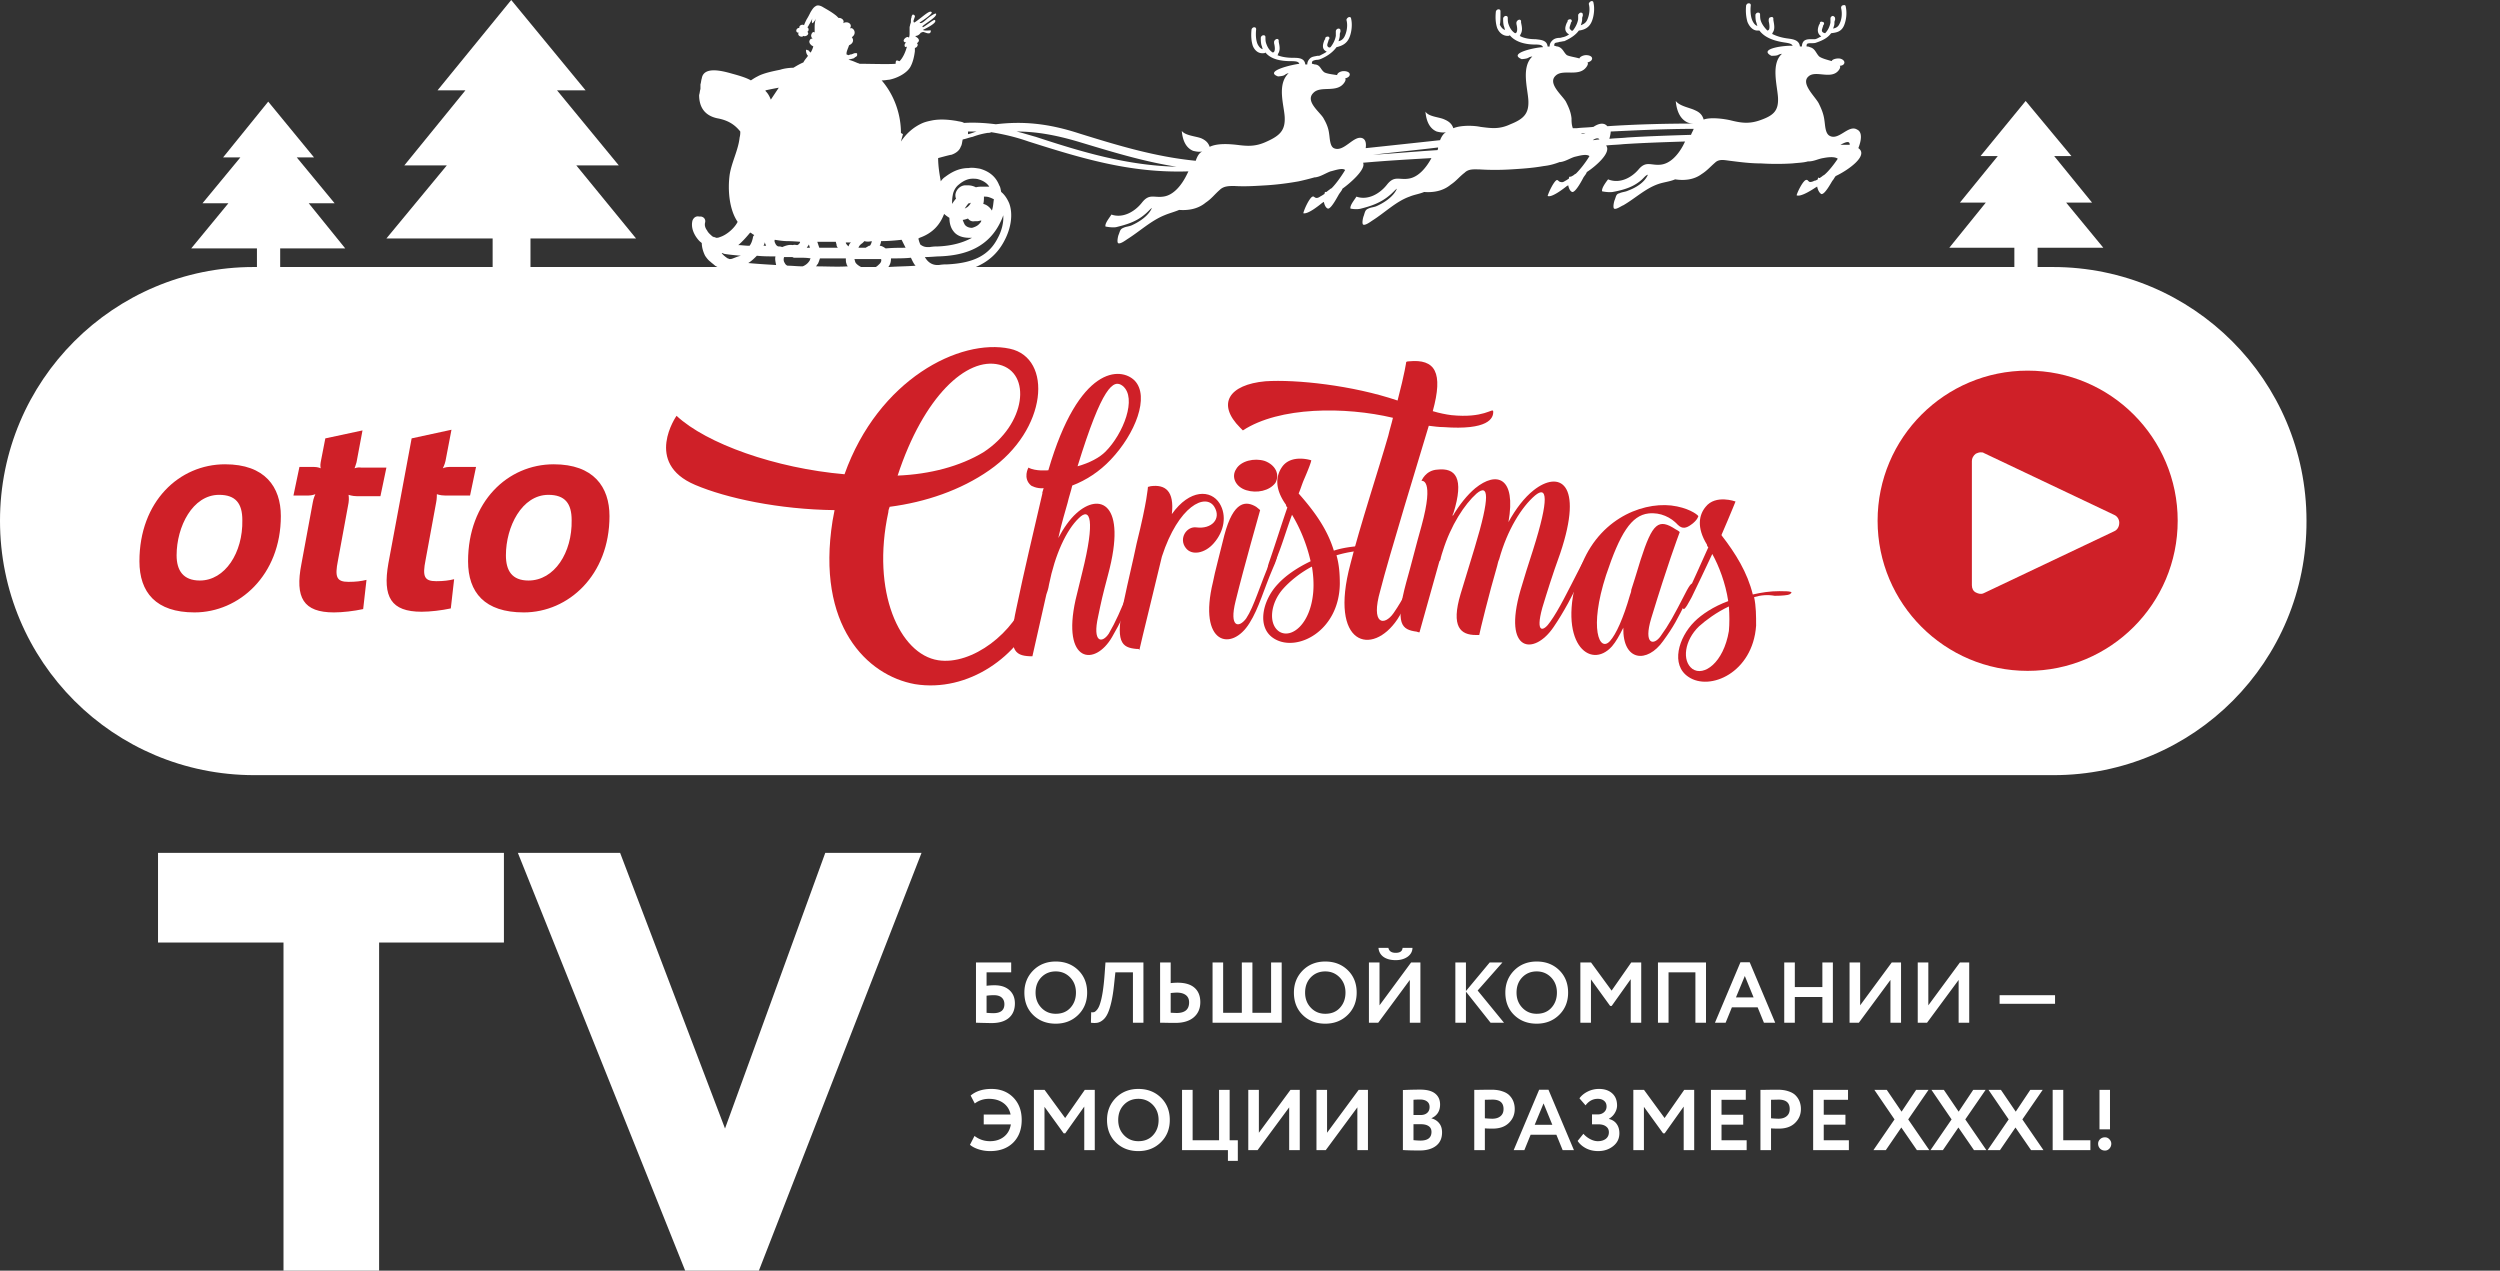 <svg width="726" height="369" viewBox="0 0 726 369" fill="none" xmlns="http://www.w3.org/2000/svg"><rect x="0" y="0" width="726" height="369" fill="#333333" stroke="none"/><path d="M45.888 247.672h100.451v26.04h-36.247V369H82.328v-95.288h-36.44v-26.04zM220.377 369h-21.401l-48.587-121.328h29.692l30.463 80.049 29.114-80.049h27.957L220.377 369zm375.971-143.897H73.845C32.97 225.103 0 192.119 0 151.226c0-40.7 32.97-73.684 73.652-73.684h522.503c40.682 0 73.652 32.984 73.652 73.684.193 40.893-32.777 73.877-73.459 73.877z" fill="#fff"/><path d="M588.828 194.82c24.065 0 43.574-19.518 43.574-43.594s-19.509-43.593-43.574-43.593c-24.065 0-43.574 19.517-43.574 43.593 0 24.076 19.509 43.594 43.574 43.594z" fill="#CF2028"/><path d="M613.893 154.313l-37.79 17.938c-.771.386-1.542.193-2.313-.192-.772-.386-1.157-1.158-1.157-2.122v-36.071c0-.771.385-1.543 1.157-2.122.385-.192.964-.385 1.349-.385.386 0 .771 0 .964.193l37.79 17.938c.964.386 1.543 1.351 1.543 2.315 0 1.157-.579 2.122-1.543 2.508zm-3.085-82.365l-10.797-13.116h7.519l-10.99-13.503h5.013L588.25 29.32l-13.111 16.01h5.013l-10.99 13.503h7.519l-10.604 13.116h18.895v7.909h6.748v-7.909h19.088zm-426.1-2.7L167.355 48.03h12.34l-17.931-21.797h8.291L148.46 0l-21.401 26.233h8.098L117.419 48.03h12.339l-17.545 21.218h30.849v12.73h10.99v-12.73h30.656zm-84.449 2.893L89.654 59.025h7.52l-10.99-13.31h5.013L77.893 29.512l-13.11 16.203h5.013l-10.99 13.31h7.519L55.528 72.14h19.088v7.909h6.748V72.14h18.895z" fill="#fff"/><path d="M258.36 147.176c-.193.578-.386.964-.386 1.543-5.013 23.147 3.278 41.278 14.461 43.014 9.833 1.544 22.365-8.101 25.836-18.903h.193c2.121-.964 3.856.579 2.699 4.244-5.013 13.502-20.052 24.111-35.476 21.603-13.882-2.507-28.728-16.974-23.908-47.451.193-.964.385-1.929.578-3.086-16.196-.193-31.427-3.472-40.489-7.33-15.039-6.365-5.399-20.06-5.399-20.06 8.677 8.101 28.728 15.238 48.78 16.974 9.833-27.583 33.548-39.543 48.009-36.456 12.532 2.7 10.99 23.532-5.977 35.299-8.291 5.786-18.509 9.258-28.921 10.609zm2.314-9.066c9.447-.386 18.123-2.701 24.872-6.751 12.532-8.102 14.074-23.147 4.627-25.462-9.447-2.315-21.98 9.259-29.499 32.213zm69.41 50.344c-4.435-.386-6.363-1.929-3.664-14.081 1.157-5.594 2.507-10.995 3.664-16.588 3.085-12.345 3.277-16.396 3.277-16.396s.193 0 .772-.193c4.241-.579 6.941 1.35 6.169 8.101 5.206-7.329 11.376-7.137 13.882-3.086 2.121 3.472 1.35 8.102-1.735 11.574-2.506 2.893-6.362 3.665-8.098 1.35-2.121-2.701.193-6.366 3.085-5.98 4.435.579 7.327-2.507 5.206-5.979-2.507-4.051-10.412-.386-15.232 14.466-1.157 5.016-6.17 25.269-6.555 27.198 0-.386-.193-.386-.771-.386zm25.45-32.984c2.699-10.223 6.363-10.03 9.255-8.294.771.578 1.156.964 1.156.964-.192.772-4.627 16.203-7.133 26.426-1.928 7.716.964 7.909 3.085 5.015 2.313-3.472 4.048-9.837 6.941-16.395 1.349-3.28 2.12-3.665 2.12-2.122 0 .578-.385 1.929-1.349 4.05-2.507 5.787-4.049 11.574-6.748 15.817-5.206 8.488-15.039 6.173-10.605-11.959.386-2.314 2.314-9.451 3.278-13.502zm6.363-13.117c-3.085-.964-4.435-3.857-2.893-6.172 1.35-2.315 5.206-3.279 8.291-2.315 3.085 1.157 4.435 3.858 3.085 6.366-1.735 2.314-5.399 3.086-8.483 2.121z" fill="#CF2028"/><path d="M388.118 161.257c.771 2.7.964 5.401.964 8.294-.193 13.695-12.339 19.868-18.895 16.01-5.398-3.086-3.663-11.188.964-16.01 2.121-2.315 5.399-4.629 9.448-6.558-1.157-5.208-3.278-10.031-5.399-13.503-1.735 4.63-3.085 9.452-4.627 12.924-.386.964-1.928 4.436-2.314 3.472-.385-.964.193-2.315.579-3.472 1.542-4.437 3.277-10.03 5.013-15.045-.193-.193-.386-.386-.386-.772-3.47-4.822-2.892-8.487-1.157-10.995 2.699-3.858 8.484-1.929 8.484-1.929 0 .386-.772 2.508-2.121 5.594-.579 1.35-.964 2.701-1.543 4.051 4.435 5.015 8.291 10.223 10.219 16.588 2.314-.771 5.013-1.157 7.519-1.35 3.471-.386 4.435 0 2.893.772-.386.193-2.121.578-4.242.771a34.181 34.181 0 00-5.399 1.158zm-7.134 3.279c-3.663 1.929-6.555 4.436-8.29 6.365-3.856 4.244-4.435 10.416-1.157 12.538 3.47 2.122 9.062-2.122 9.833-11.573.193-2.508 0-5.016-.386-7.33z" fill="#CF2028"/><path d="M403.157 126.536c.386-1.736.964-3.472 1.35-5.208-13.882-3.279-32.97-3.279-43.574 3.665l-.772-.771c-6.941-6.944-3.277-12.538 7.327-13.503 8.869-.578 25.258 1.158 38.368 5.594 2.121-8.101 2.507-11.188 2.507-11.188s.193-.193.771-.193c7.712-.771 10.026 3.28 6.941 14.467 1.928.579 3.856.965 5.399 1.158 9.447.964 11.954-2.122 12.146-1.158.193 2.122-1.542 5.594-14.46 4.63-1.35 0-2.699-.193-4.242-.386-2.313 7.716-11.761 38.578-14.075 47.837-2.892 10.03 1.157 10.416 3.857 6.558 3.084-4.436 4.627-8.101 8.676-16.589 1.928-4.05 2.892-4.822 2.699-2.7 0 .772-.578 2.7-1.735 5.015-3.471 7.716-5.013 10.416-8.484 16.01-7.326 10.995-20.051 7.716-13.689-16.01 2.699-10.802 8.291-27.776 10.99-37.228z" fill="#CF2028"/><path d="M447.888 176.495c-2.121 7.716.386 6.944 2.314 4.051 2.506-3.472 5.206-9.066 8.483-15.432 1.543-3.086 2.314-3.664 2.121-1.928 0 .578-.578 1.928-1.349 3.857-2.7 5.787-5.399 10.802-8.291 15.046-5.591 8.294-14.846 7.523-9.64-10.609 1.157-3.858 2.313-7.716 3.663-11.766 4.82-15.239 4.049-18.711.578-15.818-3.856 3.28-8.097 10.031-10.411 18.518-.386.772-.386 1.35-.578 1.929-2.314 7.908-5.013 18.903-5.206 20.061h-.964c-4.435 0-7.327-2.315-4.435-11.96l4.049-13.309c4.628-15.239 4.049-18.711.579-15.817-3.471 3.086-7.52 9.259-9.834 16.781-.192.579-.385 1.158-.578 1.929 0 .386-.193.772-.386.965-1.928 6.944-3.856 13.695-5.784 20.639 0 0-.385 0-.771-.193-4.434-.579-6.363-2.122-3.085-14.274 1.543-5.401 2.892-10.995 4.435-16.396 3.856-14.081 0-13.116 0-13.116s1.157-3.086 4.627-3.279c5.206-.579 7.905 2.314 4.627 12.731-.192.192-.192.385-.192.771 1.928-3.279 4.241-6.172 6.555-8.101 6.17-5.015 11.954-3.279 9.64 9.837 2.121-3.858 4.628-7.137 7.327-9.259 7.326-5.786 14.653-2.314 7.712 18.325-2.314 6.365-3.856 11.381-5.206 15.817z" fill="#CF2028"/><path d="M493.197 149.876s-.192 1.157-2.12 2.508c-1.35.964-2.507 1.35-3.857 0-1.928-2.122-5.012-3.665-8.483-3.279-5.013.578-8.291 5.786-12.34 17.938-5.013 15.432-1.928 22.569 1.157 19.097 1.736-1.929 3.856-6.559 5.784-13.31.193-.579.386-.964.386-1.543.771-2.315 1.157-3.665 2.699-8.68 3.471-10.802 5.206-12.152 10.219-8.873.771.386 1.157.771 1.157.771-.771 2.122-3.471 9.259-8.291 25.076-2.313 7.716.771 7.909 2.7 5.208 2.506-3.472 3.856-5.979 7.133-12.345 1.543-3.086 2.314-3.665 2.121-2.121 0 .578-.578 1.928-1.542 3.857-2.892 5.787-3.856 7.716-6.941 11.96-4.628 6.558-11.761 5.979-11.569-3.858-1.156 2.314-2.12 4.05-3.277 5.401-6.363 7.137-16.196-1.158-9.641-21.411 4.821-15.046 17.739-20.447 26.8-19.482 4.821.579 7.52 2.507 7.905 3.086z" fill="#CF2028"/><path d="M509.394 173.409c.578 2.7.578 5.401.578 8.294-.964 13.695-13.496 19.096-19.666 14.853-5.206-3.472-2.892-11.381 1.735-16.01 2.121-2.122 5.591-4.437 9.833-5.98-.771-5.208-2.699-10.223-4.627-13.695-2.121 4.436-4.242 9.066-5.977 12.538-.579.964-2.121 4.243-2.507 3.279-.192-1.157.386-2.315.772-3.279 1.928-4.244 4.434-9.645 6.555-14.467-.193-.193-.386-.386-.386-.772-3.085-5.015-2.313-8.68-.385-10.994 2.892-3.665 8.676-1.543 8.676-1.543-.193.385-.964 2.507-2.314 5.593l-1.735 4.051v.193c4.049 5.208 7.519 10.802 9.062 17.167 2.506-.578 5.013-.964 7.712-.964 3.471 0 4.242.193 2.892.964-.385.193-2.121.386-4.241.386-2.121-.386-4.049-.193-5.977.386zm-7.327 2.7c-3.663 1.736-6.748 4.051-8.676 5.787-4.242 4.051-5.013 10.03-1.928 12.345 3.277 2.315 9.061-1.736 10.604-10.995.193-2.122.193-4.629 0-7.137zm-174.104-5.015c-2.699 6.558-3.856 9.259-5.977 12.924-1.928 2.893-4.82 2.7-3.085-5.015.964-4.63 1.157-5.594 2.892-12.152 5.592-20.833-2.506-23.919-9.254-17.746-1.929 1.736-3.664 4.243-5.206 7.137.964-4.437 2.121-8.102 2.699-10.224.386-1.736.964-3.279 1.35-5.015 4.049-1.543 7.905-4.051 11.182-7.523 7.134-7.522 11.376-18.324 6.941-22.954-4.049-4.05-16.195-4.436-25.064 26.041 0 0-3.664.385-5.784-.772 0 0-1.736 3.086.771 5.208 0 0 1.542.965 3.663.772-.193.386-.193.771-.386 1.157v.386c-2.506 10.802-5.398 22.954-7.519 33.177-2.699 12.345-.578 13.888 3.856 14.081h.771l4.049-17.939c.193-.578.579-1.543.771-2.893 1.736-8.68 5.013-15.817 8.677-19.289 3.277-3.279 4.82.386.964 15.817-.386 1.35-1.543 6.558-1.928 7.908-4.049 18.325 5.591 19.482 10.604 10.802 2.507-4.436 3.663-6.558 5.977-12.538.771-1.929 1.157-3.472 1.157-3.857 0-1.158-.771-.579-2.121 2.507zm-1.928-59.024c4.242 3.472.193 13.888-5.013 19.096-1.735 1.736-4.627 3.279-8.098 4.243 7.134-23.147 10.412-25.461 13.111-23.339z" fill="#CF2028"/><path fill-rule="evenodd" clip-rule="evenodd" d="M160.8 134.831c-13.304 0-24.872 10.801-24.872 28.162 0 9.066 4.82 14.852 16.196 14.852 12.918 0 24.872-10.802 24.872-27.969 0-8.487-4.628-15.045-16.196-15.045zm-7.327 33.755c-4.82 0-6.555-2.893-6.555-7.329 0-8.295 4.627-17.553 12.34-17.553 4.82 0 6.748 2.507 6.748 7.329.193 9.452-5.013 17.553-12.533 17.553zm-29.884-5.979l3.084-16.782c.193-.771.193-2.314.193-2.314s.964.385 2.314.385h7.327l1.735-8.294h-7.712c-1.157 0-1.929.386-1.929.386s.579-1.157.772-2.122l1.735-9.066-11.568 2.508-6.749 36.263c-1.735 9.838.772 14.081 9.641 14.081 2.506 0 5.784-.385 8.483-.964l.964-8.487c-1.542.385-3.085.578-5.206.578-3.47 0-4.048-1.35-3.084-6.172zm-20.631-26.619s.386-.964.579-1.736l1.735-9.259-10.797 2.315-1.35 6.944c-.193.964 0 1.736 0 1.736s-.771-.386-1.928-.386h-4.242l-1.735 8.294h4.435c.964 0 1.928-.385 1.928-.385s-.579 1.157-.771 2.507l-3.278 17.746c-1.928 9.838.578 14.081 9.447 14.081 2.507 0 5.785-.386 8.484-.964l.964-8.487c-1.543.385-3.085.578-5.206.578-3.47 0-4.049-1.35-3.085-6.172l3.085-16.782c.193-1.157 0-2.314 0-2.314s1.157.385 2.314.385h6.941l1.735-8.294h-7.327c-.964-.193-1.928.193-1.928.193zm-37.597-1.157c-13.303 0-24.872 10.801-24.872 28.162 0 9.066 4.82 14.852 16.003 14.852 12.918 0 25.065-10.802 25.065-27.969 0-8.487-4.627-15.045-16.196-15.045zm-7.326 33.755c-4.82 0-6.749-2.893-6.749-7.329 0-8.295 4.628-17.553 12.34-17.553 4.82 0 6.748 2.507 6.748 7.329.193 9.452-5.013 17.553-12.34 17.553z" fill="#CF2028"/><path d="M539.663 43.015c.771-1.93 1.35-4.63-.385-5.401-2.507-1.543-5.399 3.472-8.098 1.736-1.157-.772-1.157-3.087-1.35-4.244-.193-1.736-.771-3.28-1.542-4.822-.771-1.93-5.592-5.98-3.085-8.102 2.121-1.928 6.748 1.158 8.869-1.928.386-.58.386-.965.193-1.158.771 0 1.349-.386 1.349-.964 0-.579-.771-1.158-1.735-1.158-.964 0-1.928.386-1.928.772-1.35-.386-2.892-.772-3.663-1.35-.964-.965-1.157-2.315-2.7-2.7-.385-.194-.578-.194-.964-.194 0-.386 0-.578.193-.771.193-.193.964-.193 1.35-.193.385 0 .964 0 1.35-.193 1.735-.579 3.277-1.35 4.241-2.7 1.543-.193 3.085-.386 3.856-2.508.579-1.543.772-3.472.386-5.208 0-.386-.386-.579-.771-.386-.386 0-.579.386-.579.772.386 1.543.193 3.279-.385 4.436-.386.965-.964 1.35-1.928 1.543.192-.578.385-.964.385-1.543 0-.386 0-.579.193-.964V5.4c0-.386-.193-.579-.578-.772-.386 0-.579.193-.772.579v1.35c-.192 1.158-.771 2.315-1.542 3.086 0 0-.193 0-.578-.192-.579-.386-.386-.772 0-1.93 0-.192 0-.192.192-.385.193-.386 0-.772-.385-.772-.386-.193-.771 0-.771.386 0 .193 0 .193-.193.386-.386.964-.771 2.315.385 3.279 0 0 .193 0 .193.193-.578.193-.964.579-1.735.771h-.964c-.771 0-1.543 0-2.121.386-.578.386-.771 1.158-.771 1.736h-.579c-.192-1.929-2.12-2.122-3.47-2.314-1.543-.193-3.085-.58-4.627-1.35 0 0 .192-.194.192-.386.772-.965.386-2.508.193-3.665V5.4c0-.386-.385-.579-.771-.386-.386 0-.579.386-.579.772v.385c.193.772.386 2.122 0 2.508 0 0-.192.193-.385.193-.771-.772-1.543-1.736-1.928-2.893-.193-.58-.193-1.35-.193-1.736 0-.386-.193-.58-.578-.58-.386 0-.579.194-.772.58 0 .578 0 1.35.193 2.121.193.386.193.772.386 1.158-.964-.193-1.543-1.736-1.543-1.736-.385-.965-.578-2.508-.385-4.244 0-.386-.193-.579-.579-.579-.385 0-.578.193-.771.58-.193 1.928 0 3.471.386 4.821.385.965 1.349 2.508 2.892 2.508h.578c1.735 2.315 4.82 3.086 7.327 3.472 1.349.193 2.121.386 2.314.964-1.929-.192-10.219.772-6.17 2.894 2.506 0 1.542-.386 3.085-.579-3.278 2.893-1.35 9.259-1.157 12.73.193 3.859-1.35 5.209-5.206 6.56-3.278 1.157-5.591.77-8.676 0-1.735-.387-5.592-.965-7.712-.194-.386-1.35-1.157-2.121-2.507-2.7-1.542-.772-4.434-1.158-5.591-2.7.193 2.314.964 5.014 3.277 6.172.772.386 1.736.386 2.7.386-8.484 0-17.16.193-25.836.771-.193-.193-.386-.386-.771-.578-.965-.386-2.121 0-3.278.771-1.543.193-3.278.193-4.82.386h-1.157c-.386-.965-.386-2.122-.386-2.894-.193-1.736-.771-3.086-1.542-4.629-.771-1.736-5.592-5.4-3.085-7.715 2.121-2.122 6.941.578 9.062-2.701.385-.579.385-.964.193-1.157.771-.193 1.349-.579 1.349-1.158 0-.578-.771-.964-1.735-.964-.964 0-1.928.579-1.928.964-1.35-.385-2.892-.578-3.663-.964-.964-.772-1.157-2.122-2.7-2.508-.385 0-.578-.193-.964-.193 0-.385 0-.578.193-.771.193-.193.964-.193 1.35-.386.385 0 .964-.193 1.349-.193 1.736-.771 3.278-1.736 4.242-3.086 1.543-.193 3.085-.772 3.856-2.893.579-1.544.771-3.665.386-5.208 0-.386-.386-.58-.771-.386-.386.193-.579.578-.579.771.386 1.35.193 3.087-.385 4.437-.386.964-.964 1.35-1.928 1.736.192-.579.385-1.158.385-1.736 0-.386 0-.579.193-.965v-.385c0-.386-.193-.58-.578-.58-.386 0-.579.387-.772.58v1.35c-.193 1.157-.771 2.314-1.542 3.279 0 0-.386.193-.579-.193-.578-.386-.385-.772 0-1.929 0-.193 0-.193.193-.386.193-.385 0-.771-.385-.771-.386 0-.772.193-.772.578 0 .193 0 .193-.192.386-.386.965-.964 2.315.385 3.28 0 0 .193 0 .193.192-.578.386-.964.579-1.735.772-.193 0-.579.193-.964.193-.772 0-1.543.193-2.121.771-.579.579-.771 1.158-.771 1.736h-.579c-.193-1.929-2.121-1.929-3.47-2.122-1.543 0-3.278-.192-4.628-.964.193-.193.193-.193.193-.386.771-1.157.386-2.507.193-3.472v-.386c0-.385-.386-.578-.771-.385-.386.193-.579.578-.579.771v.386c.193.772.386 1.929 0 2.508 0 0-.192.192-.385.192-.964-.578-1.543-1.543-1.928-2.7-.193-.579-.193-1.157-.193-1.736 0-.386-.193-.579-.579-.579-.385 0-.771.386-.771.772 0 .579 0 1.35.193 2.122.193.385.193.771.386 1.157-.964-.193-1.543-1.543-1.543-1.543.193-.579.193-1.929.193-3.858 0-.386-.193-.579-.578-.579-.386 0-.772.386-.772.772-.192 1.929 0 3.472.386 4.63.386.964 1.35 2.314 3.085 2.314.193 0 .385 0 .578-.193 1.736 2.122 4.82 2.7 7.327 2.7 1.542 0 2.121.194 2.314.772-1.928 0-10.412 1.736-6.17 3.472 2.506-.193 1.542-.578 3.085-.771-3.278 3.086-1.35 9.258-1.157 12.73.193 3.858-1.35 5.401-5.206 6.945-3.278 1.543-5.591 1.157-8.676.771-1.735-.386-5.592-.579-7.905.386-.386-1.157-1.157-1.929-2.507-2.508-1.542-.771-4.627-.771-5.591-2.314.193 2.314.964 4.822 3.278 5.786.771.193 1.735.386 2.699.193-.771.386-1.35 1.35-1.735 2.315-7.134.771-14.268 1.543-21.595 2.315.193-1.35 0-2.508-.964-2.894-2.506-.964-5.398 4.244-8.29 2.894-1.157-.58-1.157-2.894-1.35-4.051-.193-1.736-.771-3.086-1.542-4.437-.772-1.736-5.592-5.015-3.085-7.522 2.121-2.315 6.941.193 9.062-3.087.385-.578.385-.964.192-1.157.772-.193 1.35-.579 1.35-1.157 0-.579-.771-.965-1.735-.965-.964 0-1.928.579-1.928 1.158-1.35-.193-2.892-.386-3.664-.772-1.156-.771-1.156-2.122-2.699-2.315-.385 0-.578-.193-.964-.193 0-.385 0-.578.193-.771.193-.193.964-.386 1.35-.386.385 0 .964-.193 1.349-.386 1.736-.771 3.278-1.929 4.242-3.279 1.542-.386 3.085-.964 3.856-3.086.579-1.543.771-3.665.386-5.208 0-.386-.386-.579-.771-.386-.386.193-.579.579-.579.772.386 1.35.193 3.086-.386 4.436-.385.965-.964 1.543-1.928 1.736.193-.579.386-1.157.386-1.736 0-.386 0-.579.193-.964v-.386c0-.386-.193-.579-.579-.579-.385 0-.771.386-.771.772v1.35c-.193 1.157-.771 2.315-1.542 3.28 0 0-.386.192-.579 0-.578-.387-.385-.772 0-1.93 0-.193 0-.193.193-.386.193-.385 0-.771-.385-.771-.386 0-.772.193-.772.579 0 .192 0 .192-.193.385-.385.965-.964 2.508.386 3.28 0 0 .193 0 .193.192-.578.386-.964.58-1.735.965-.193.193-.579.193-.964.193-.772.193-1.543.193-2.121.771-.579.579-.771 1.158-.771 1.736h-.579c-.193-1.929-2.121-1.929-3.47-1.929-1.543 0-3.278-.192-4.628-.771.193-.193.193-.193.193-.386.771-1.157.386-2.508.193-3.472v-.386c0-.386-.386-.578-.771-.386-.386.193-.579.58-.579.772v.386c.193.771.386 1.929 0 2.507 0 0-.193.193-.385.193-.964-.578-1.543-1.543-1.928-2.7-.193-.579-.193-1.158-.193-1.736 0-.386-.193-.579-.579-.579-.385 0-.771.386-.771.772 0 .578 0 1.35.193 2.122.193.385.193.771.386 1.157-.964-.193-1.543-1.543-1.543-1.543-.386-.965-.578-2.315-.386-4.244 0-.386-.192-.579-.578-.579-.386 0-.771.386-.771.772-.193 1.929 0 3.472.385 4.63.386.964 1.35 2.314 3.085 2.121.193 0 .386 0 .579-.193 1.735 2.122 4.82 2.508 7.519 2.508 1.543 0 2.121.193 2.314.771-1.928.193-10.412 2.122-6.17 3.665 2.507-.192 1.543-.578 3.085-.964-3.47 3.28-1.35 9.259-1.157 12.73.193 3.858-1.349 5.402-5.206 7.138-3.277 1.543-5.591 1.35-8.676.964-1.735-.193-5.591-.578-7.905.579-.386-1.157-1.157-1.93-2.506-2.508-1.543-.579-4.628-.771-5.592-2.122.193 2.315.964 4.823 3.278 5.787.771.193 1.735.386 2.699.193-.964.386-1.542 1.543-1.928 2.7-11.761-1.157-22.558-4.436-33.741-7.908-8.869-2.893-16.195-3.665-24.293-2.7-3.085-.386-6.17-.58-9.255-.386-.578-.386-1.35-.386-2.121-.579-2.313-.386-4.627-.579-6.941-.193-.964.193-1.928.386-2.892.772-2.699 1.157-4.82 3.086-6.363 5.4.193-.77.386-1.35.579-2.121-.193-.193-.386-.193-.579-.386 0-5.4-1.928-10.995-5.591-15.238.964 0 1.735-.193 2.121-.193 2.121-.386 5.013-1.736 6.17-3.665.771-1.35 1.157-3.086 1.349-4.63v-.964c.579 0 1.157-.964.579-1.35 1.157-.772.385-1.543-.386-1.93v-.192c.579 0 1.157-.386 1.543-.964.192 0 .578-.193.578-.193.578 0 2.314 1.157 2.314-.386 0-.193-1.543.193-2.314-.193.771-.386 4.435-2.122 3.471-2.893-.386-.193-2.314 1.543-3.471 2.121 0 0 0-.192-.193-.192.579-.772 4.242-2.7 4.049-3.665 0-.579-2.121.964-2.313 1.157-.579.386-1.929 1.929-2.507 1.35 1.157-.771 4.049-2.7 3.471-3.086-.579-.579-2.507 1.35-4.435 2.7-.193.193-.386.193-.578.386l-.193-.193V5.98c0-.193.193-.386.193-.58 0-.192.192-.385.192-.578V4.63s0-.193-.192-.193l-.193-.192h-.193s-.193 0-.193.192c-.193.193-.193.386-.193.58-.192.385-.192.77-.192.964 0 .385 0 .771-.193.964 0 .386-.193.772-.193.964v1.736c0 .386 0 .772-.193 1.35-.385-.964-2.699 1.158-.771 1.351-.771.386-.578 1.736.193 1.157-.386 1.543-1.157 3.28-2.121 4.244h-.193c-.771-.386-.964-.193-.964.771-1.735.193-8.291 0-10.411 0-.193 0-.386-.192-.579-.192-.964-.386-1.735-.772-2.699-.965.385-.193.771-.193 1.349-.386.193 0 .386-.193.579-.385.193 0 .193-.193.385-.193 0 0 .193-.193.193-.386v-.386c0-.193-.193-.193-.385-.193-.193 0-.579 0-.772.193-.192 0-.385.193-.771.193-.193 0-.385.193-.578.193-.193 0-.386-.193-.579-.193v-.193c0-.579.193-.964.386-1.543.193-.386.193-.579.386-.964.964-.386 1.542-1.35.771-2.315.578-.386.964-.965.771-1.736-.193-.579-.771-1.158-1.35-.772.964-1.35-.771-2.314-1.928-1.543.386-.771-.192-1.35-.964-1.543h-.385l-.579-.579c-1.157-.964-2.506-1.736-3.856-2.507-.578-.386-1.542-.772-2.121-.386-.771.386-1.156 1.157-1.542 1.736-.386.772-.771 1.543-1.157 2.122-.193.386-.578 1.157-.771 1.736-.386-.386-1.543 0-1.35.771-1.157 0-1.157 1.543-.193 1.35-.578.965.964 1.544 1.35.965.771.386 1.928-.579 1.157-1.157.578-.386.385-1.158 0-1.35.193-.193.385-.386.385-.58.386-.578.772-1.35 1.157-2.121-.192.386-.385 1.35 0 1.543.386-.386.772-.964.964-1.35-.385.964-.385 1.929-.385 2.893v1.158c-.386-.386-.771 0-.964.578-.193.579.193.965.385 1.35-.385-.385-.771 0-.964.58 0 .578.193.77.579 1.156.193.193.385.193.578.386-.193.579-.385 1.158-.771 1.736 0 0-.193 0-.193-.193-.193 0-.193-.193-.386-.385-.192 0-.385-.193-.578-.193h-.193v.193c0 .578.193 1.157.579 1.543-.386.578-.964 1.157-1.35 1.929-.964.385-1.928.964-2.892 1.543-1.157 0-2.699.193-3.856.578-1.928.386-4.82.965-6.556 1.93-.771.385-1.349.77-1.928 1.157-1.349-.772-3.277-1.35-5.398-1.93-2.699-.77-8.291-2.314-8.869 1.351-.193.579-.193 1.157-.386 1.736v1.35c-.193.579-.193 1.158-.385 1.736 0 3.665 1.735 5.98 5.205 6.752 3.278.578 5.206 1.928 6.749 3.857 0 .579 0 .965-.193 1.736-.386 3.665-2.314 7.137-2.892 10.802-.579 4.244-.193 10.03 2.313 13.695-.964 1.93-3.277 3.858-5.205 4.437-.386.193-.772.193-.965.193-.192 0-.385-.193-.578-.193h-.193s-.193-.193-.385-.193c-.579-.579-1.157-.964-1.543-1.736-.578-.772-.771-1.543-.578-2.315.193-.771-.193-1.543-1.157-1.736h-.578c-.772-.193-1.543.193-1.929 1.158-.385 1.543 0 3.086.965 4.629.385.579.964 1.35 1.542 1.736l.193.193c0 1.157.385 2.508.964 3.665.385.578.964 1.35 1.542 1.736.386.386.964.772 1.35 1.157 1.35.772 2.699 1.35 3.856 1.543 3.856.579 22.365 1.544 38.368 1.35h.579c10.99 0 20.63-.385 23.715-.578 5.591-.386 13.496-1.736 17.545-9.645 1.928-3.664 2.507-7.715 1.35-10.801-.579-1.35-1.35-2.508-2.314-3.28-.193-.771-.193-1.35-.578-1.928-.964-2.508-2.892-4.051-5.592-4.823-1.156-.193-2.313-.386-3.277-.193-2.314 0-4.435.772-6.749 2.508a4.501 4.501 0 00-1.349 1.35c-.386-2.122-.771-4.436-.771-6.751 0 0 3.47-.965 3.856-.965 1.157-.385 2.313-1.157 2.699-2.314.386-.579.386-1.35.578-2.122.964-.193 1.928-.579 2.892-.772a21.597 21.597 0 014.435-1.157c.386 0 .578 0 .964-.193 3.471.579 6.941 1.35 10.797 2.7 15.232 4.823 29.499 9.26 46.466 8.68l-.578 1.158c-1.35 2.7-3.663 5.787-6.748 6.173-2.7.385-4.049-.965-6.17 1.736-2.121 2.7-5.591 4.629-8.869 3.472-.579.964-1.928 2.507-1.735 3.472 0 0 1.735.386 3.085.193 3.084-.772 5.784-1.544 8.29-3.665.964-.772 1.543-1.544 2.121-1.93-.964 2.315-3.663 4.051-5.784 5.016-.771.386-1.735.386-2.507.772-.964.385-.964.964-1.349 1.928-.193.386-.579 2.122-.193 2.508.578.386 2.121-.772 2.699-1.157 3.664-2.315 6.941-5.401 10.797-6.945 1.35-.578 2.892-.964 4.242-1.543 2.507.193 5.399-.193 7.712-2.121 1.736-1.158 2.507-2.315 4.049-3.665 1.157-1.158 2.699-1.158 4.242-1.158 3.085.193 5.977 0 9.255-.193 3.084-.192 6.169-.578 9.447-1.157a80.698 80.698 0 004.627-1.157h.193c1.543-.193 2.892-1.158 4.435-1.736.964-.193 3.47-1.158 4.241-.386-1.156 1.929-2.699 4.05-3.856 5.208-.192.193-.385.193-.578.386-.193.193-.578.386-.964.771h-.386c-.192.193-.193.386-.193.579-.385.193-.578.386-.964.579-.385.193-.771.578-1.349.578-.579 0-.771-.578-1.157-.385-.771.193-2.314 3.279-2.699 4.822 1.349.386 4.627-2.315 5.591-3.086.193 0 .193-.193.386-.193.192.964.578 1.736 1.157 1.929.964.193 2.892-3.665 3.277-4.244.386-.579.771-.964.964-1.543 1.928-1.35 6.941-5.594 5.977-7.523 6.556-.579 13.111-.964 19.859-1.35-1.349 2.508-3.663 5.594-6.748 5.98-2.699.385-4.049-.965-6.17 1.736-2.121 2.7-5.591 4.629-8.869 3.472-.578.964-1.928 2.507-1.735 3.472 0 0 1.735.385 3.085 0 3.085-.772 5.784-1.736 8.29-3.858.964-.772 1.543-1.543 2.121-1.93-.964 2.316-3.663 4.052-5.784 5.016-.771.386-1.735.386-2.506.772-.964.385-.964.964-1.35 2.121-.193.386-.578 2.122-.193 2.508.579.386 2.121-.772 2.699-1.157 3.664-2.315 6.942-5.594 10.798-6.944 1.349-.58 2.892-.772 4.241-1.35 2.507.192 5.399-.194 7.713-2.122 1.735-1.158 2.506-2.315 4.049-3.473 1.156-1.157 2.699-.964 4.241-.964 3.085.193 5.977.193 9.255 0 3.085-.193 6.17-.386 9.447-.964 1.736-.193 3.085-.579 4.628-1.158h.193c1.542-.193 2.892-1.157 4.241-1.543.964-.193 3.278-.964 4.242-.193-1.157 1.93-2.699 3.858-3.856 5.015-.193.193-.386.193-.579.386-.192.193-.578.386-.964.579h-.385c-.193.193-.193.386-.193.579-.386.192-.578.385-.964.578-.386.193-.771.579-1.35.386-.578 0-.771-.579-1.156-.579-.772.193-2.314 3.28-2.7 4.63 1.157.578 4.628-2.122 5.592-2.894.192 0 .192-.193.385-.193.193.965.579 1.736 1.157 1.93.964.192 2.892-3.473 3.278-4.244.385-.579.771-.965.964-1.543 2.121-1.35 7.326-5.594 5.591-7.716 1.735-.193 3.278-.193 5.013-.386 5.977-.386 11.954-.578 17.931-.771l-.578 1.157c-1.35 2.508-3.664 5.401-6.749 5.594-2.699.193-4.049-1.158-6.169 1.35-2.121 2.508-5.592 4.244-8.869 2.893-.579.772-1.929 2.508-1.736 3.473 0 0 1.736.385 3.085.192 3.085-.578 5.784-1.35 8.098-3.279.964-.771 1.35-1.543 2.121-1.736-.964 2.315-3.663 3.858-5.784 4.63-.772.385-1.736.385-2.507.771-.964.193-.964.965-1.349 1.93-.193.385-.579 2.12-.193 2.507.578.385 2.121-.772 2.699-.965 3.663-2.122 6.748-5.208 10.797-6.365 1.35-.386 2.892-.579 4.242-1.158 2.506.386 5.398.193 7.712-1.543 1.543-.964 2.507-2.121 3.856-3.279 1.157-1.157 2.7-.771 4.242-.579 3.085.386 5.977.772 9.062.772a74.04 74.04 0 009.255 0c1.735-.193 3.084-.193 4.434-.579h.193c1.542 0 2.892-.771 4.242-.964.964-.193 3.277-.579 4.241.193-1.157 1.736-2.699 3.665-3.856 4.63-.193.192-.385.192-.578.385-.193.193-.579.386-.771.579-.193 0-.386 0-.386-.193-.193.193-.193.386-.193.578-.385.193-.578.386-.964.386-.386.193-.771.386-1.35.386-.578-.193-.578-.772-1.156-.579-.772.193-2.314 3.087-2.7 4.437 1.157.578 4.435-1.543 5.592-2.315.193 0 .193-.193.385-.193.193.965.579 1.736 1.157 2.122.964.386 2.892-3.28 3.278-3.858.385-.386.578-.964.964-1.35 3.663-1.736 9.64-5.98 6.555-8.101zM462.541 40.7c1.157-.772 1.735-.579 1.928-.193-.771 0-1.35.193-1.928.193zm-3.47-1.929c.385 0 .771 0 1.349-.193-.578.386-.964.386-1.349.193zm-41.647 4.822c-6.169.386-12.532.965-18.702 1.35 6.363-.771 12.725-1.35 18.895-2.121 0 .193 0 .578-.193.771zM253.154 70.02c0 .386-.193.772-.386 1.158l-.192.192h-.193c-.193 0-.193.193-.386.193-.193.193-.385.193-.578.386h-2.121c.193-.578.578-.964 1.157-1.35l.578-.579c.579.193 1.35.193 2.121 0zm-17.931 1.93h-.964c.193-.194.386-.58.578-.772v-.193c.193.193.193.578.386.964zm-12.725-.58h-.771c.193-.385.385-.771.385-1.157 0 .386.193.772.386 1.157zm-.193-45.136s1.735-.386 3.856-.771l-2.313 3.472c-.386-.965-.772-1.736-1.543-2.508v-.193zm-4.434 41.279c.192.193.385.193.578.385.193.193.386.193.578.386-.192.193-.385.386-.385.772-.193.771-.386 1.543-.964 2.314-1.35 0-2.314-.192-3.278-.192 1.35-1.158 2.507-2.508 3.471-3.665zm-5.013 7.522c-.386.193-.772.193-.964.193-.193 0-.386-.193-.579-.193-.578-.385-1.349-.964-1.735-1.543.193 0 .386 0 .578.193.964.193 2.7.386 5.013.579-.964.193-1.735.578-2.313.771zm4.434 1.35c.964-.578 1.735-1.35 2.507-2.121 1.735.193 3.47.193 5.398.193-.193.771 0 1.543.193 2.507-3.278-.192-6.17-.385-8.098-.578zm8.676-4.822c-.385-.192-.578-.385-.771-.771-.193-.386-.385-.772-.193-1.157 1.157.192 2.507.385 3.471.385 0 0 1.542 0 3.856.193v.193c-.193.386-.386.579-.771.772-.386 0-.771-.193-1.35 0-1.157-.193-2.121.192-3.085.578-.385-.193-.771-.193-1.157-.193zm9.062 4.244c-.385.579-.964 1.157-1.928 1.543-1.542 0-3.085-.193-4.434-.193-.386-.193-.579-.386-.772-.771-.385-.579-.385-1.158-.192-1.736h2.313c.193 0 .386.192.579.192h1.349c1.157 0 2.314 0 3.471.193-.193.193-.193.58-.386.772zm7.713-5.594c0 .386.192.579.192.965 0 .192.193.578.386.771h-5.399l-.578-1.736h5.399zm-5.785 7.137c.193-.193.386-.579.579-.771.193-.386.385-.965.578-1.544h7.52c0 .58 0 1.158.192 1.544 0 .192.193.578.386.771-3.085.193-6.17 0-9.255 0zm9.448-5.787c-.386-.385-.579-.578-.771-.964v-.193h1.542c-.386.193-.578.579-.771 1.157zm9.062 5.016c-.386.385-.772.771-1.157.964h-4.242c-.771-.386-1.542-.964-1.735-1.543 0-.193-.193-.579-.193-.772h7.712c.193.386 0 .965-.385 1.35zm0-5.209c.192-.385.385-.964.385-1.35 2.121 0 4.242-.193 5.977-.386l1.157 2.315c-1.735 0-3.663 0-5.784.193-.578-.386-1.157-.772-1.735-.772zm2.506 6.173c.579-.772.771-1.543.771-2.508 2.121 0 4.049 0 5.785-.193.385.772.771 1.737 1.349 2.315-2.313.193-5.013.193-7.905.386zm32.392-12.73c.385-.772.771-1.544.964-2.316.192 1.93-.386 4.437-1.543 6.559-2.506 5.015-6.941 7.33-14.653 7.715-.579 0-1.35 0-2.507.193h-.385c-1.735 0-2.892-.964-3.664-2.314 1.736 0 3.278-.193 4.049-.193 5.785-.193 13.69-1.543 17.739-9.645zm-9.255-1.351c.385.579 1.157.964 1.928.772h.771c.386 0 .771-.193 1.157-.193 0 .385-.386.771-.771 1.157-.386.386-1.157.772-1.928.965-.964 0-1.736-.386-2.121-.965a9.405 9.405 0 01-.579-1.35c.386 0 .964-.193 1.543-.386zm-.964-2.893c.385-.579.771-1.158 1.157-1.543h.192c.193 0 .386-.193.386-.193 0 .385-.386.771-.771 1.157-.193.193-.579.386-.964.579zm7.905.578c-.579-.964-1.543-1.736-2.507-1.929.193-.771.193-1.35.193-2.121.579 0 .964 0 1.543.193.578.192.964.385 1.349.578-.193 1.158-.193 2.122-.578 3.28zm-11.376-4.436c.193-1.35.964-2.508 1.736-3.086 1.349-1.158 2.699-1.736 4.048-1.736.579 0 1.157 0 1.736.192 1.349.386 2.506 1.158 3.085 2.122h-1.928c-.579 0-1.35 0-1.928.193-.772-.386-1.543-.579-2.314-.579h-.771c-1.35 0-2.7 1.158-2.892 2.7 0 .387 0 .773.192 1.158-.385.386-.771.965-1.156 1.543 0-.578 0-1.543.192-2.507zm-2.506 5.4c.385.386.964.772 1.542 1.158 0 1.543.386 2.894 1.157 3.858.964 1.35 2.699 1.929 4.627 1.929h.772c-2.507 1.35-5.592 2.314-9.833 2.507-.579 0-1.35 0-2.507.193h-.385c-.965 0-1.543-.193-2.314-.771 0-.193-.193-.386-.193-.579-.193-.386-.193-.772-.386-1.157.193 0 .193 0 .386-.193 3.856-1.35 5.977-3.858 7.134-6.944zm9.447-23.918c-.771.193-1.542.579-2.506.772v-.772h3.085-.579zm11.569 0c5.591 0 11.182.965 17.738 2.894 9.64 2.893 18.895 5.786 28.728 7.33-14.461-.386-27.379-4.244-40.875-8.68-2.121-.58-3.856-1.158-5.591-1.544zm177.381 1.736c-1.735.193-3.471.193-5.206.386.193-.772.386-1.543.386-2.122 8.098-.386 16.195-.771 24.1-.771-.192.578-.578 1.157-.771 1.736-6.17.193-12.339.386-18.509.771zm61.891 2.122c2.12-1.157 2.699-.964 2.699 0h-2.699zM283.425 297v-17.5h10.225v2.875h-7.15v3.9c.683-.1 1.467-.15 2.35-.15 1.817 0 3.25.475 4.3 1.425 1.05.95 1.575 2.233 1.575 3.85 0 1.817-.592 3.225-1.775 4.225-1.167.983-2.825 1.475-4.975 1.475-.4 0-1.283-.017-2.65-.05-.267 0-.55-.008-.85-.025-.3 0-.533-.008-.7-.025h-.35zm5.175-8c-.633 0-1.333.05-2.1.15v4.975c.817.067 1.467.1 1.95.1 2.15 0 3.225-.867 3.225-2.6 0-.817-.258-1.458-.775-1.925-.517-.467-1.283-.7-2.3-.7zm8.881-.75c0-2.55.85-4.692 2.55-6.425 1.734-1.733 3.917-2.6 6.55-2.6 2.634 0 4.809.833 6.525 2.5 1.734 1.683 2.6 3.858 2.6 6.525 0 2.617-.866 4.775-2.6 6.475-1.733 1.7-3.908 2.55-6.525 2.55-2.633 0-4.808-.833-6.525-2.5-1.716-1.667-2.575-3.842-2.575-6.525zm3.25 0c0 1.767.559 3.233 1.675 4.4 1.117 1.167 2.509 1.75 4.175 1.75 1.8 0 3.225-.583 4.275-1.75 1.067-1.167 1.6-2.633 1.6-4.4 0-1.783-.566-3.258-1.7-4.425-1.133-1.15-2.525-1.725-4.175-1.725-1.683 0-3.083.575-4.2 1.725-1.1 1.15-1.65 2.625-1.65 4.425zm31.323 8.75h-3.05v-14.625h-5.1l-.35 3.3c-.2 2-.458 3.708-.775 5.125-.317 1.417-.667 2.55-1.05 3.4-.383.85-.842 1.5-1.375 1.95-.517.45-1.058.733-1.625.85-.55.1-1.192.1-1.925 0l.075-3.05c.367.05.667.033.9-.05.233-.083.508-.317.825-.7.35-.433.633-1.008.85-1.725.6-1.783 1.042-4.608 1.325-8.475l.25-3.5h11.025V297zm9.663-8.75c-.3 0-.884.042-1.75.125v5.725c1.1.05 1.666.075 1.7.075 2.433 0 3.65-1.025 3.65-3.075 0-.933-.317-1.642-.95-2.125-.634-.483-1.517-.725-2.65-.725zm-4.825-8.75h3.075v6a17.448 17.448 0 012-.125c2.166 0 3.808.492 4.925 1.475 1.116.983 1.675 2.375 1.675 4.175 0 1.867-.642 3.342-1.925 4.425-1.267 1.067-3.042 1.6-5.325 1.6-.967 0-1.792-.008-2.475-.025a78.557 78.557 0 00-1.95-.025v-17.5zm35.309 17.5h-20.075v-17.5h3.075v14.625h5.425V279.5h3.075v14.625h5.425V279.5h3.075V297zm3.552-8.75c0-2.55.85-4.692 2.55-6.425 1.733-1.733 3.917-2.6 6.55-2.6s4.808.833 6.525 2.5c1.733 1.683 2.6 3.858 2.6 6.525 0 2.617-.867 4.775-2.6 6.475-1.733 1.7-3.908 2.55-6.525 2.55-2.633 0-4.808-.833-6.525-2.5-1.717-1.667-2.575-3.842-2.575-6.525zm3.25 0c0 1.767.558 3.233 1.675 4.4 1.117 1.167 2.508 1.75 4.175 1.75 1.8 0 3.225-.583 4.275-1.75 1.067-1.167 1.6-2.633 1.6-4.4 0-1.783-.567-3.258-1.7-4.425-1.133-1.15-2.525-1.725-4.175-1.725-1.683 0-3.083.575-4.2 1.725-1.1 1.15-1.65 2.625-1.65 4.425zm30.408-3.675L400.236 297h-2.7v-17.5h3.075v12.45l9.175-12.45h2.7V297h-3.075v-12.425zm-9.1-9.325h2.875c.2.967.909 1.45 2.125 1.45 1.267 0 1.934-.483 2-1.45h2.875c-.016 1.05-.491 1.917-1.425 2.6-.933.65-2.083.975-3.45.975-1.466 0-2.65-.317-3.55-.95-.883-.65-1.366-1.525-1.45-2.625zM425.709 297h-3.075v-17.5h3.075v8.3l6.9-8.3h3.7l-7.2 8.15 7.65 9.35h-3.9l-7.15-9.025V297zm11.445-8.75c0-2.55.85-4.692 2.55-6.425 1.734-1.733 3.917-2.6 6.55-2.6 2.634 0 4.809.833 6.525 2.5 1.734 1.683 2.6 3.858 2.6 6.525 0 2.617-.866 4.775-2.6 6.475-1.733 1.7-3.908 2.55-6.525 2.55-2.633 0-4.808-.833-6.525-2.5-1.716-1.667-2.575-3.842-2.575-6.525zm3.25 0c0 1.767.559 3.233 1.675 4.4 1.117 1.167 2.509 1.75 4.175 1.75 1.8 0 3.225-.583 4.275-1.75 1.067-1.167 1.6-2.633 1.6-4.4 0-1.783-.566-3.258-1.7-4.425-1.133-1.15-2.525-1.725-4.175-1.725-1.683 0-3.083.575-4.2 1.725-1.1 1.15-1.65 2.625-1.65 4.425zm21.609 8.75h-3.075v-17.5h3.1l5.975 8.175 5.7-8.175h2.9V297h-3.05v-12.65l-5.525 7.775h-.45l-5.575-7.7V297zm33.409 0h-3.075v-14.625h-7.8V297h-3.075v-17.5h13.95V297zm5.699 0h-3.1l7.4-17.55h2.7l7.4 17.55h-3.275l-1.825-4.475h-7.475L501.121 297zm8.125-7.35l-2.55-6.225-2.575 6.225h5.125zm23.021 7.35h-3.05v-7.475h-8V297h-3.075v-17.5h3.075v7.15h8v-7.15h3.05V297zm16.72-12.425L539.812 297h-2.7v-17.5h3.075v12.45l9.175-12.45h2.7V297h-3.075v-12.425zm19.799 0L559.611 297h-2.7v-17.5h3.075v12.45l9.175-12.45h2.7V297h-3.075v-12.425zm27.998 6.925h-16.1V289h16.1v2.5zM293.55 326.525h-7.875v-2.875h7.8c-.3-1.433-1.008-2.55-2.125-3.35-1.117-.8-2.508-1.2-4.175-1.2-1.533 0-2.9.45-4.1 1.35l-1.2-2.3c1.517-1.283 3.525-1.925 6.025-1.925 2.6 0 4.717.825 6.35 2.475 1.633 1.667 2.45 3.842 2.45 6.525 0 2.75-.825 4.95-2.475 6.6-1.667 1.633-3.892 2.45-6.675 2.45-1.167 0-2.275-.167-3.325-.5-1.05-.333-1.9-.775-2.55-1.325l1.325-2.575c1.317 1.017 2.817 1.525 4.5 1.525 1.6 0 2.942-.425 4.025-1.275 1.1-.867 1.775-2.067 2.025-3.6zm9.771 7.475h-3.075v-17.5h3.1l5.975 8.175 5.7-8.175h2.9V334h-3.05v-12.65l-5.525 7.775h-.45l-5.575-7.7V334zm18.159-8.75c0-2.55.85-4.692 2.55-6.425 1.734-1.733 3.917-2.6 6.55-2.6 2.634 0 4.809.833 6.525 2.5 1.734 1.683 2.6 3.858 2.6 6.525 0 2.617-.866 4.775-2.6 6.475-1.733 1.7-3.908 2.55-6.525 2.55-2.633 0-4.808-.833-6.525-2.5-1.716-1.667-2.575-3.842-2.575-6.525zm3.25 0c0 1.767.559 3.233 1.675 4.4 1.117 1.167 2.509 1.75 4.175 1.75 1.8 0 3.225-.583 4.275-1.75 1.067-1.167 1.6-2.633 1.6-4.4 0-1.783-.566-3.258-1.7-4.425-1.133-1.15-2.525-1.725-4.175-1.725-1.683 0-3.083.575-4.2 1.725-1.1 1.15-1.65 2.625-1.65 4.425zm31.859 8.75h-13.325v-17.5h3.075v14.625h7.675V316.5h3.075v14.625h2.375v6h-2.875V334zm17.788-12.425L365.202 334h-2.7v-17.5h3.075v12.45l9.175-12.45h2.7V334h-3.075v-12.425zm19.8 0L385.002 334h-2.7v-17.5h3.075v12.45l9.175-12.45h2.7V334h-3.075v-12.425zm13.223 12.4V316.55c1.8-.083 3.483-.125 5.05-.125 1.933 0 3.375.383 4.325 1.15.95.767 1.425 1.825 1.425 3.175 0 1.883-.834 3.208-2.5 3.975v.05c.95.25 1.7.725 2.25 1.425.55.683.825 1.567.825 2.65 0 1.7-.584 3-1.75 3.9-1.167.9-2.75 1.35-4.75 1.35s-3.625-.042-4.875-.125zm5.25-7.5h-2.175v4.625c.783.083 1.458.125 2.025.125 2.133 0 3.2-.842 3.2-2.525 0-.733-.267-1.283-.8-1.65-.534-.383-1.284-.575-2.25-.575zm-.25-7.175c-.734 0-1.375.025-1.925.075v4.425h2.075c.783 0 1.408-.2 1.875-.6.483-.4.725-.975.725-1.725 0-.7-.242-1.233-.725-1.6-.484-.383-1.159-.575-2.025-.575zm18.802 8.375V334h-3.075v-17.5c.733 0 1.525-.008 2.375-.025a132.57 132.57 0 012.6-.025c1.233 0 2.3.158 3.2.475.917.3 1.625.725 2.125 1.275a5.09 5.09 0 011.1 1.775 6.04 6.04 0 01.35 2.1c0 1.583-.567 2.925-1.7 4.025-1.117 1.1-2.683 1.65-4.7 1.65-1.017 0-1.775-.025-2.275-.075zm2.2-8.35l-2.2.05v5.375c.883.083 1.608.125 2.175.125.983 0 1.767-.242 2.35-.725.6-.483.9-1.183.9-2.1 0-1.817-1.075-2.725-3.225-2.725zM442.673 334h-3.1l7.4-17.55h2.7l7.4 17.55h-3.275l-1.825-4.475h-7.475L442.673 334zm8.125-7.35l-2.55-6.225-2.575 6.225h5.125zm13.347 7.625c-1.35 0-2.55-.275-3.6-.825-1.034-.55-1.834-1.258-2.4-2.125l1.675-2.075a6.681 6.681 0 001.975 1.55c.766.4 1.5.6 2.2.6.95 0 1.725-.225 2.325-.675.6-.467.9-1.108.9-1.925 0-.717-.275-1.275-.825-1.675-.534-.417-1.292-.625-2.275-.625h-1.8v-2.875h1.7c.7 0 1.291-.208 1.775-.625.5-.433.75-.992.75-1.675 0-.7-.234-1.242-.7-1.625-.45-.4-1.067-.6-1.85-.6-1.417 0-2.6.633-3.55 1.9l-1.775-2.05c.6-.817 1.408-1.475 2.425-1.975 1.016-.5 2.1-.75 3.25-.75 1.6 0 2.875.425 3.825 1.275.95.85 1.425 2.025 1.425 3.525 0 .733-.209 1.45-.625 2.15-.4.7-.975 1.267-1.725 1.7v.075c1 .25 1.75.742 2.25 1.475.516.717.775 1.608.775 2.675 0 1.55-.609 2.8-1.825 3.75-1.2.95-2.634 1.425-4.3 1.425zm13.249-.275h-3.075v-17.5h3.1l5.975 8.175 5.7-8.175h2.9V334h-3.05v-12.65l-5.525 7.775h-.45l-5.575-7.7V334zm29.834 0h-10.375v-17.5h10.125v2.875h-7.05v4.35h6.3v2.875h-6.3v4.525h7.3V334zm7.08-6.325V334h-3.075v-17.5c.733 0 1.525-.008 2.375-.025.866-.017 1.733-.025 2.6-.025 1.233 0 2.3.158 3.2.475.916.3 1.625.725 2.125 1.275.5.533.866 1.125 1.1 1.775a6.04 6.04 0 01.35 2.1c0 1.583-.567 2.925-1.7 4.025-1.117 1.1-2.684 1.65-4.7 1.65-1.017 0-1.775-.025-2.275-.075zm2.2-8.35l-2.2.05v5.375c.883.083 1.608.125 2.175.125.983 0 1.766-.242 2.35-.725.6-.483.9-1.183.9-2.1 0-1.817-1.075-2.725-3.225-2.725zM536.915 334H526.54v-17.5h10.125v2.875h-7.05v4.35h6.3v2.875h-6.3v4.525h7.3V334zm19.528-17.5h3.6l-5.9 8.575 6.125 8.925h-3.6l-4.525-6.575-4.5 6.575h-3.6l6.125-8.925-5.85-8.575h3.6l4.3 6.325 4.225-6.325zm16.577 0h3.6l-5.9 8.575 6.125 8.925h-3.6l-4.525-6.575-4.5 6.575h-3.6l6.125-8.925-5.85-8.575h3.6l4.3 6.325 4.225-6.325zm16.577 0h3.6l-5.9 8.575 6.125 8.925h-3.6l-4.525-6.575-4.5 6.575h-3.6l6.125-8.925-5.85-8.575h3.6l4.3 6.325 4.225-6.325zm17.449 17.5h-10.95v-17.5h3.075v14.625h7.875V334zm5.697-6.05h-3.05V316.5h3.05v11.45zm-3.45 4.175c0-.483.183-.908.55-1.275.383-.383.866-.575 1.45-.575.5 0 .925.192 1.275.575.366.367.55.792.55 1.275a2.04 2.04 0 01-.55 1.425c-.35.383-.775.575-1.275.575-.584 0-1.067-.192-1.45-.575-.367-.4-.55-.875-.55-1.425z" fill="#fff"/></svg>
